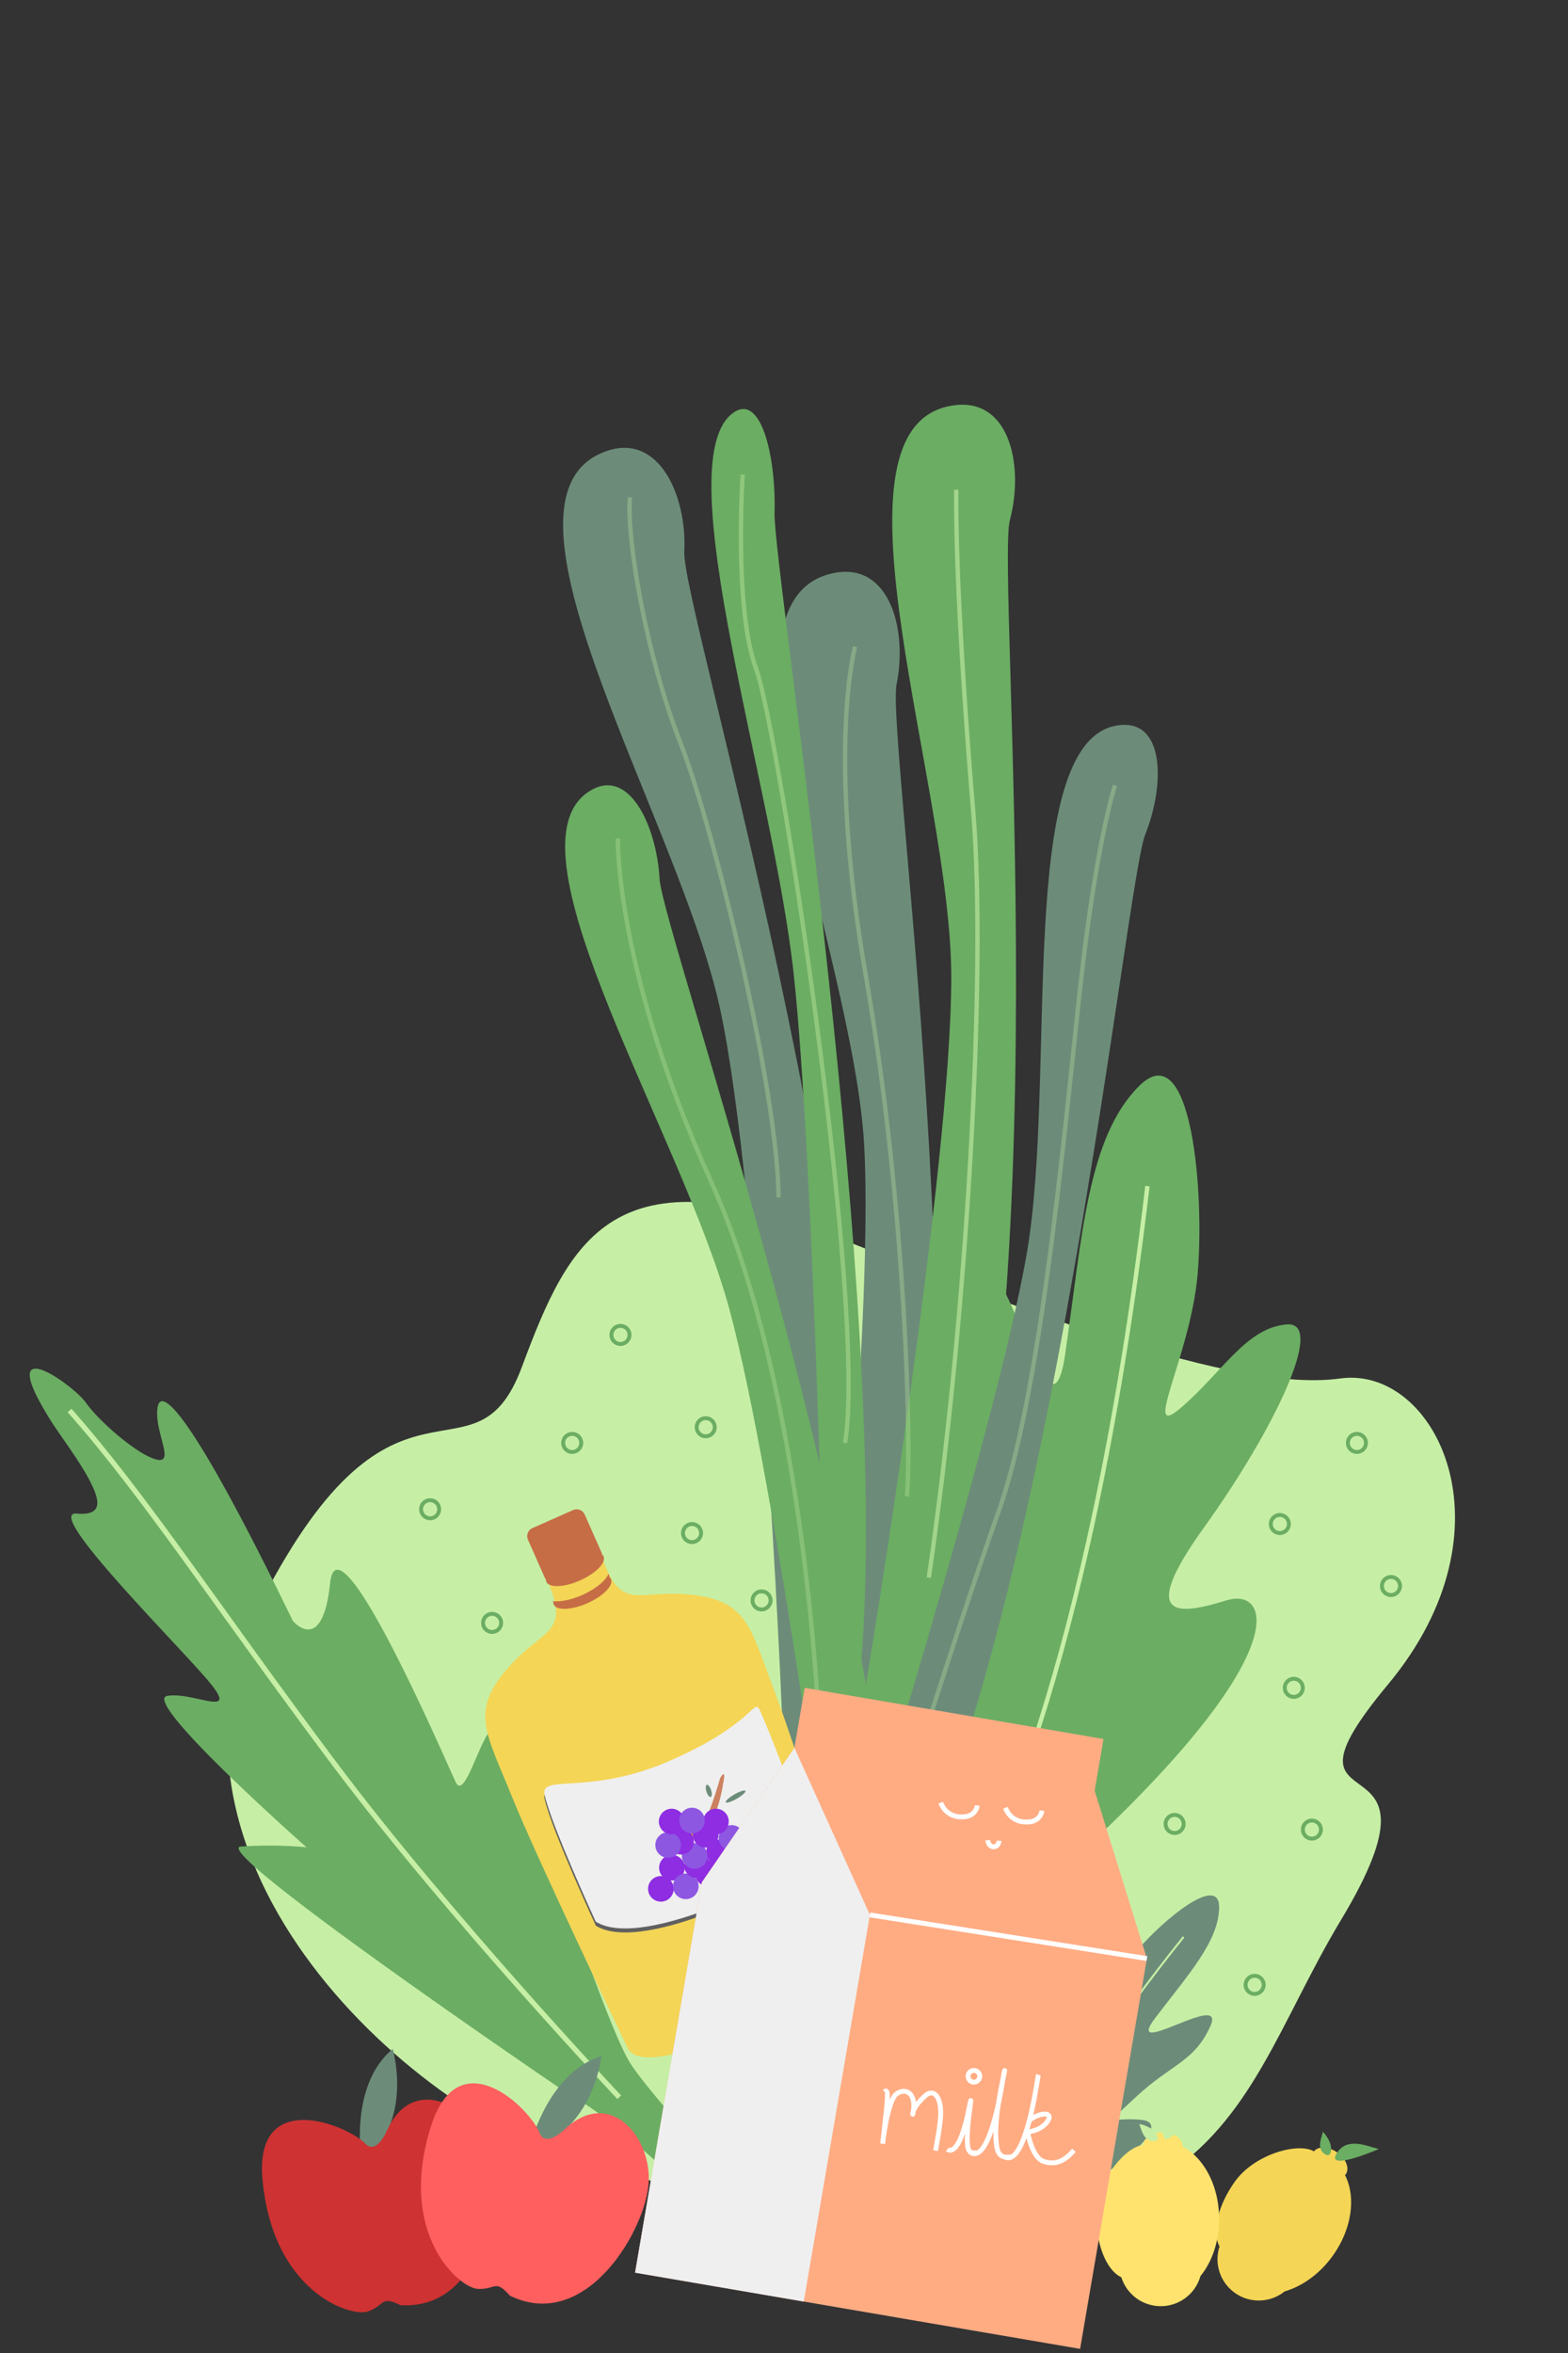 <svg id="Layer_1" data-name="Layer 1" xmlns="http://www.w3.org/2000/svg" viewBox="0 0 800 1200"><rect x="0" y="0" width="800" height="1200" fill="#333333" stroke="none"/><defs><style>.cls-1{fill:#c6efa5;}.cls-10,.cls-11,.cls-12,.cls-2,.cls-21,.cls-4,.cls-5,.cls-6,.cls-8{fill:none;stroke-miterlimit:10;}.cls-2,.cls-5{stroke:#6bad63;}.cls-2{stroke-width:2px;}.cls-3{fill:#6bad63;}.cls-10,.cls-11,.cls-12,.cls-4,.cls-6,.cls-8{stroke:#c6efa5;}.cls-4{stroke-width:2.63px;}.cls-5{stroke-width:1.46px;}.cls-10,.cls-11,.cls-12,.cls-6{stroke-width:2.22px;}.cls-7{fill:#6c8c79;}.cls-8{stroke-width:1.02px;}.cls-9{fill:#f4d556;}.cls-10{opacity:0.6;}.cls-11{opacity:0.3;}.cls-12{opacity:0.4;}.cls-13{fill:#c66d46;}.cls-14{fill:#606060;}.cls-15{fill:#efefef;}.cls-16{fill:#cc8160;}.cls-17{fill:#8e2de2;}.cls-18{fill:#8e57e2;}.cls-19{fill:#ffe36e;}.cls-20{fill:#ffac83;}.cls-21{stroke:#fff;stroke-width:2.47px;}.cls-22{fill:#ce3232;}.cls-23{fill:#ff5f5f;}</style></defs><path class="cls-1" d="M302.91,1105.09C213,1082.43,65.2,948.65,133.69,816s108.2-53.28,132.63-119,46.91-111.09,161.2-65.75S635.29,709.76,683.81,703s90.52,76.62,24.39,156,37.39,18.22-24.07,120.25S626.82,1186.71,302.91,1105.09Z"/><circle class="cls-2" cx="178.6" cy="843.41" r="4.62"/><circle class="cls-2" cx="219.45" cy="769.7" r="4.62"/><circle class="cls-2" cx="291.93" cy="735.87" r="4.62"/><circle class="cls-2" cx="316.56" cy="680.79" r="4.62"/><circle class="cls-2" cx="360.05" cy="727.87" r="4.62"/><circle class="cls-2" cx="353.07" cy="781.85" r="4.62"/><circle class="cls-2" cx="692.3" cy="735.87" r="4.62"/><circle class="cls-2" cx="709.68" cy="808.84" r="4.62"/><circle class="cls-2" cx="660.09" cy="860.77" r="4.62"/><circle class="cls-2" cx="599.29" cy="930.19" r="4.62"/><circle class="cls-2" cx="640.12" cy="1012.25" r="4.62"/><circle class="cls-2" cx="669.33" cy="933.07" r="4.62"/><circle class="cls-2" cx="652.97" cy="777.23" r="4.62"/><circle class="cls-2" cx="251.07" cy="827.66" r="4.62"/><circle class="cls-2" cx="388.55" cy="816.19" r="4.62"/><path class="cls-3" d="M289.86,1067.83S106,943.06,122.84,941.72a211.3,211.3,0,0,1,33.53.37s-84.89-74.91-71-77.21,38.81,12.9,19.55-9.23S22.4,770.4,39.17,771.9c8.59.77,11.13-2.17,10.36-7C47.86,754.3,31.81,734,25.64,724.08c-29.4-47,11.72-18,18.34-8.55s26.87,27,36.24,28.89-2.09-15.21.28-27.19c1.59-8,13.64-4.28,68.92,109.42,0,0,15.1,18,19-19.25s58.41,89.35,64,101.32,15.06-36.18,23.24-27.5,50.94,148.22,66.33,171.64,89.65,101.21,89.65,101.21l-12.71,13.35S326.7,1087,289.86,1067.83Z"/><path class="cls-4" d="M315.94,1069.58s-86.53-91.66-145.79-170.69S74.18,763,35.5,719.34"/><ellipse class="cls-5" cx="186.35" cy="960.14" rx="4.98" ry="4.64" transform="translate(-388.45 168.81) rotate(-25.01)"/><ellipse class="cls-5" cx="259.74" cy="949.13" rx="4.98" ry="4.64" transform="translate(-376.91 198.81) rotate(-25.01)"/><ellipse class="cls-5" cx="200.31" cy="902.06" rx="4.98" ry="4.64" transform="translate(-362.59 169.27) rotate(-25.01)"/><ellipse class="cls-5" cx="251.62" cy="1023.8" rx="4.98" ry="4.64" transform="translate(-409.25 202.38) rotate(-25.01)"/><ellipse class="cls-5" cx="143.63" cy="892.11" rx="4.98" ry="4.64" transform="translate(-363.7 144.37) rotate(-25.01)"/><ellipse class="cls-5" cx="116.62" cy="798.89" rx="4.98" ry="4.64" transform="translate(-326.82 124.21) rotate(-25.01)"/><ellipse class="cls-5" cx="65.35" cy="783.32" rx="4.98" ry="4.64" transform="translate(-325.04 101.08) rotate(-25.01)"/><path class="cls-3" d="M470,978.1s5.43-71.94-6-109.17-17.05-109.45,8.93-88.76,24.36,40,23-13.52-17.79-72.59-1.77-113.74,40.59,97.69,49.3,37.66,11.28-110.61,37.9-136.9S614.7,608.29,611,650.18s-29.4,86-8,67.35,32.89-40.3,53.46-42.09-7.23,55-42.13,103.49-12,44.43,11.44,37.23,36.32,29.77-87.92,141.06Z"/><path class="cls-6" d="M498.82,958.8s56.44-97.14,86.6-353.9"/><path class="cls-7" d="M518.85,1145.89s21.82-25,37.7-33.21,41.35-29.68,26.21-31.53-21,4.91-3-11.89,29.52-17.57,37.83-36.08-45.08,18.18-28.22-4S622,989.83,622,972.63,593.36,979.3,580.84,994s-18.71,37.35-19.5,24.32,2.6-23.76-3.44-31.08-15.7,20.1-20.33,47.15-10.69,18.25-15.88,8.25-21.46-2.3-17.89,74.27Z"/><path class="cls-8" d="M515.87,1130.21s13.63-49.79,88-142.41"/><path class="cls-9" d="M680.06,1150.3c9.8-13.75,11.81-30,6.18-41a3.36,3.36,0,0,0,.34-.41c2.11-3,.18-8-4.32-11.15s-9.68-3.39-11.85-.56c-8-4.72-30.31,1.29-40.41,15.47-8.83,12.39-11.79,25.94-7.79,33a21.06,21.06,0,0,0,33.22,22.94C664.36,1166,673.36,1159.7,680.06,1150.3Z"/><path class="cls-3" d="M682.26,1097.74c5.24-7.8,14.86-3.4,21.19-1.75C703.45,1096,675.26,1108.16,682.26,1097.74Z"/><path class="cls-3" d="M675.9,1098.53c-4.16-2.8-1.81-7.94-.93-11.32a17.17,17.17,0,0,1,3.68,5.84C679.78,1096.69,678.93,1100.56,675.9,1098.53Z"/><path class="cls-7" d="M398.66,867.21s-10.91-256.23-31-351.48S246.19,259.3,305.9,231.49c29.3-13.65,44.76,20.56,43.23,50C347.65,310,462.68,686.66,433.92,867.21S398.66,867.21,398.66,867.21Z"/><path class="cls-7" d="M419.07,935.51s27.42-255,21.79-352.18S359,311.65,422.15,293.06c31-9.12,41.19,27,35.29,55.89-5.71,27.94,51.86,417.57-3.5,591.82S419.07,935.51,419.07,935.51Z"/><path class="cls-3" d="M443.5,848.57s41.92-253,41.84-350.35-66.28-275.91-2.13-290.87c31.48-7.34,39.59,29.31,32.05,57.81C508,292.73,543.23,685,478,855.81S443.5,848.57,443.5,848.57Z"/><path class="cls-7" d="M435.35,961.17s72.82-231.57,88.48-321.68-6-259.52,45.37-269.37c25.18-4.82,25.43,29.61,15.09,55.51C574.27,450.7,537.78,816,460.49,970S435.35,961.17,435.35,961.17Z"/><path class="cls-3" d="M427.91,996.62S396,756,372.14,667.69,257.05,435,299.4,404.4c20.78-15,35.56,16.08,37.14,43.93,1.52,26.95,122.85,373.43,117.9,545.69S427.91,996.62,427.91,996.62Z"/><path class="cls-3" d="M421,847.41s-5.68-256.22-16.14-351.48-63.33-256.43-32.2-284.24c15.27-13.65,23.33,20.56,22.53,50-.77,28.48,59.19,405.18,44.2,585.72S421,847.41,421,847.41Z"/><path class="cls-10" d="M487.89,249.75c-.29,29.41,2,84.3,8.69,164.68s-2.76,254-22.7,390.15"/><path class="cls-11" d="M315.22,427.56s-1.46,66.67,47.7,175.33,55.22,283.23,55.22,283.23"/><path class="cls-11" d="M436.28,329.8s-14.6,52.24,5.47,167.86,23.5,237.23,20.93,265.49"/><path class="cls-11" d="M568.88,400.48s-8.57,26.1-16.27,90.33S532.91,704.92,509.78,770s-55.84,170.76-55.84,170.76"/><path class="cls-11" d="M321.37,253.58c-1.71,22.26,8.56,81.36,25.69,125s49.81,177.31,50.17,232.09"/><path class="cls-12" d="M378.92,242s-4.55,68.28,6.83,99,56.68,325.83,45.41,394.85"/><path class="cls-9" d="M353.72,813.39c-28.14-3.37-36,9.18-45.94-17.44l-2,.64-.28-.63-5.13,2.38L281,804.6l.82,2.34-1.84.85c10.82,26.26-3.5,22.42-21.86,44s-9.56,33,3,64.3,59.24,128.68,59.24,128.68c7.29,12.63,47-4.16,75.26-17,23.7-8.93,46-19.87,43.55-30.55,0,0-31.91-103.19-44-134.67S381.85,816.76,353.72,813.39Z"/><path class="cls-13" d="M292.46,770.09l-20.78,9.2a4.52,4.52,0,0,0-2.29,6l8.55,19.31a4.41,4.41,0,0,0,.58.93,2.89,2.89,0,0,0,.21,1.14c1.42,3.2,9.12,2.91,17.19-.67s13.46-9.07,12-12.28a2.82,2.82,0,0,0-.7-.92,4.34,4.34,0,0,0-.3-1l-8.56-19.32A4.52,4.52,0,0,0,292.46,770.09Z"/><path class="cls-13" d="M310.44,802.64c-1.39,3.47-6.53,7.75-13.4,10.8-5.77,2.55-11.37,3.61-15.09,3.12.12.19.22.39.36.57a2.84,2.84,0,0,0,.21,1.13c1.42,3.21,9.12,2.91,17.19-.66s13.46-9.08,12-12.28a2.72,2.72,0,0,0-.7-.92,4.55,4.55,0,0,0-.3-1.06Z"/><path class="cls-14" d="M277.9,917.58c-2.56-11.24,24.09,3.39,64.42-17.8s43.65-28.64,45.15-26,28.07,66.64,23.75,74.74S328.68,997.55,304,982.08C304,982.08,281.53,933.46,277.9,917.58Z"/><path class="cls-15" d="M277.88,915.54c-2.57-11.24,22.55.67,64.42-17.8,41.69-18.39,42.05-31.4,45.14-26,1.5,2.59,28.07,66.64,23.76,74.74S328.66,995.51,303.93,980C303.93,980,281.51,931.42,277.88,915.54Z"/><path class="cls-16" d="M368.94,909.65s-3.12,23.27-14.06,27.88l-3.07,1.69.1-4.37s4.1.25,7.65-6.21,7.86-21.84,7.86-21.84S370.81,900.88,368.94,909.65Z"/><circle class="cls-17" cx="337.18" cy="963.29" r="6.53"/><circle class="cls-17" cx="342.81" cy="952.51" r="6.53"/><circle class="cls-18" cx="349.9" cy="962.01" r="6.53"/><circle class="cls-17" cx="355.53" cy="951.22" r="6.53"/><circle class="cls-17" cx="361.2" cy="955.48" r="6.53"/><circle class="cls-17" cx="366.83" cy="944.7" r="6.53"/><circle class="cls-18" cx="373.25" cy="937.32" r="6.53"/><circle class="cls-17" cx="365.28" cy="928.95" r="6.53"/><circle class="cls-18" cx="354.42" cy="946.51" r="6.53"/><circle class="cls-17" cx="360.05" cy="935.73" r="6.53"/><circle class="cls-17" cx="347.44" cy="939.24" r="6.53"/><circle class="cls-18" cx="340.88" cy="940.93" r="6.53"/><circle class="cls-17" cx="342.68" cy="928.96" r="6.53"/><circle class="cls-18" cx="353.07" cy="928.45" r="6.53"/><ellipse class="cls-7" cx="375.29" cy="916.25" rx="5.77" ry="1.25" transform="translate(-407.62 310.1) rotate(-29.98)"/><ellipse class="cls-7" cx="361.58" cy="913.36" rx="1.25" ry="3.25" transform="translate(-258.41 151.4) rotate(-17.54)"/><path class="cls-19" d="M622,1131.63c0-16.88-7.79-31.29-18.75-37a4.73,4.73,0,0,0,0-.53c0-3.64-4.48-6.58-10-6.58s-9.86,2.86-10,6.42c-9.29.83-23.93,18.65-23.93,36.06,0,15.21,5.45,28,12.8,31.38a21.06,21.06,0,0,0,40.36-.61C618.37,1153.57,622,1143.18,622,1131.63Z"/><path class="cls-1" d="M593.31,1087.55c-.26-9.39,10.12-11.39,16.23-13.71C609.54,1073.84,593.65,1100.1,593.31,1087.55Z"/><path class="cls-1" d="M588.59,1091.89c-5,.13-6.09-5.42-7.33-8.68a17.17,17.17,0,0,1,6.39,2.62C590.68,1088.14,592.24,1091.78,588.59,1091.89Z"/><polygon class="cls-20" points="358.09 959.97 405.32 891.37 410.56 860.77 563.01 886.86 558.5 913.23 585.15 998.84 551.07 1197.9 324.02 1159.03 358.09 959.97"/><polygon class="cls-15" points="405.32 891.37 443.83 976.58 410.08 1173.77 324.02 1159.03 358.09 959.97 405.32 891.37"/><line class="cls-21" x1="443.83" y1="976.58" x2="585.15" y2="998.84"/><path class="cls-21" d="M451.25,1066.77c2.7-2.29,1.32,5.79-.92,26.5,0,0,2.38-22.38,7.29-25.58s10.25.18,8.13,10.47c-.25.95-.73-3.1,6.36-9.4,3.52-3.13,6.74-.71,7.62,5.35s-1.19,15.21-2.39,22.7"/><path class="cls-21" d="M483.39,1096.12s3.1,2.82,6.61-5.36,4.81-18.61,5.26-19.49-2.1,13-1.72,21c.17,3.72.51,6.33,4.82,5.56"/><path class="cls-21" d="M495,1097.55s4.76,4.81,9.93-8.88,6.94-31.18,7.61-32.66-5.16,20.61-4.43,34.16c.33,6.24,1,11,7.54,9.77"/><path class="cls-21" d="M512.32,1099.64s4.76,4.81,9.92-8.87,7-31.19,7.62-32.67"/><path class="cls-21" d="M525.21,1081.3c5.91-4.49,12.65-4.14,9.11.74s-10.07,5.2-10.07,5.2,2.25,13,8.06,15c7.12,2.49,12-1.35,15.62-5.63"/><circle class="cls-21" cx="496.9" cy="1058.88" r="2.99"/><path class="cls-21" d="M503.91,938.5s.43,3.31,3,3.35,2.87-3.09,2.87-3.09"/><path class="cls-21" d="M480,919.32a10.72,10.72,0,0,0,10,7.24c8.08.48,8.59-5.79,8.59-5.79"/><path class="cls-21" d="M513,921.94a10.74,10.74,0,0,0,10,7.24c8.08.48,8.6-5.79,8.6-5.79"/><path class="cls-7" d="M184.59,1103.3s-7-39.43,15.76-58.35C200.35,1045,211.46,1082,184.59,1103.3Z"/><path class="cls-22" d="M197.36,1086.69c12.51-28.26,41.3-14.57,49.81,7.61s.86,83.9-42.83,81.32c-10.45-5-7.61-.1-16.49,3.14s-48.8-9.88-53.93-67.36c-4.18-46.7,43.2-27.94,52.62-18C190.18,1097.19,194.54,1093.07,197.36,1086.69Z"/><path class="cls-7" d="M269.84,1096.38s8.75-39.07,37-47.78C306.86,1048.6,302.83,1087.08,269.84,1096.38Z"/><path class="cls-23" d="M288,1086c22.42-21.26,43.72,2.46,43,26.2s-31.52,77.77-70.85,58.56c-7.7-8.68-7-3-16.43-3.46s-41.23-27.91-23.83-82.93c14.14-44.71,50.63-9.15,55.51,3.62C277.35,1092.89,283,1090.77,288,1086Z"/></svg>
